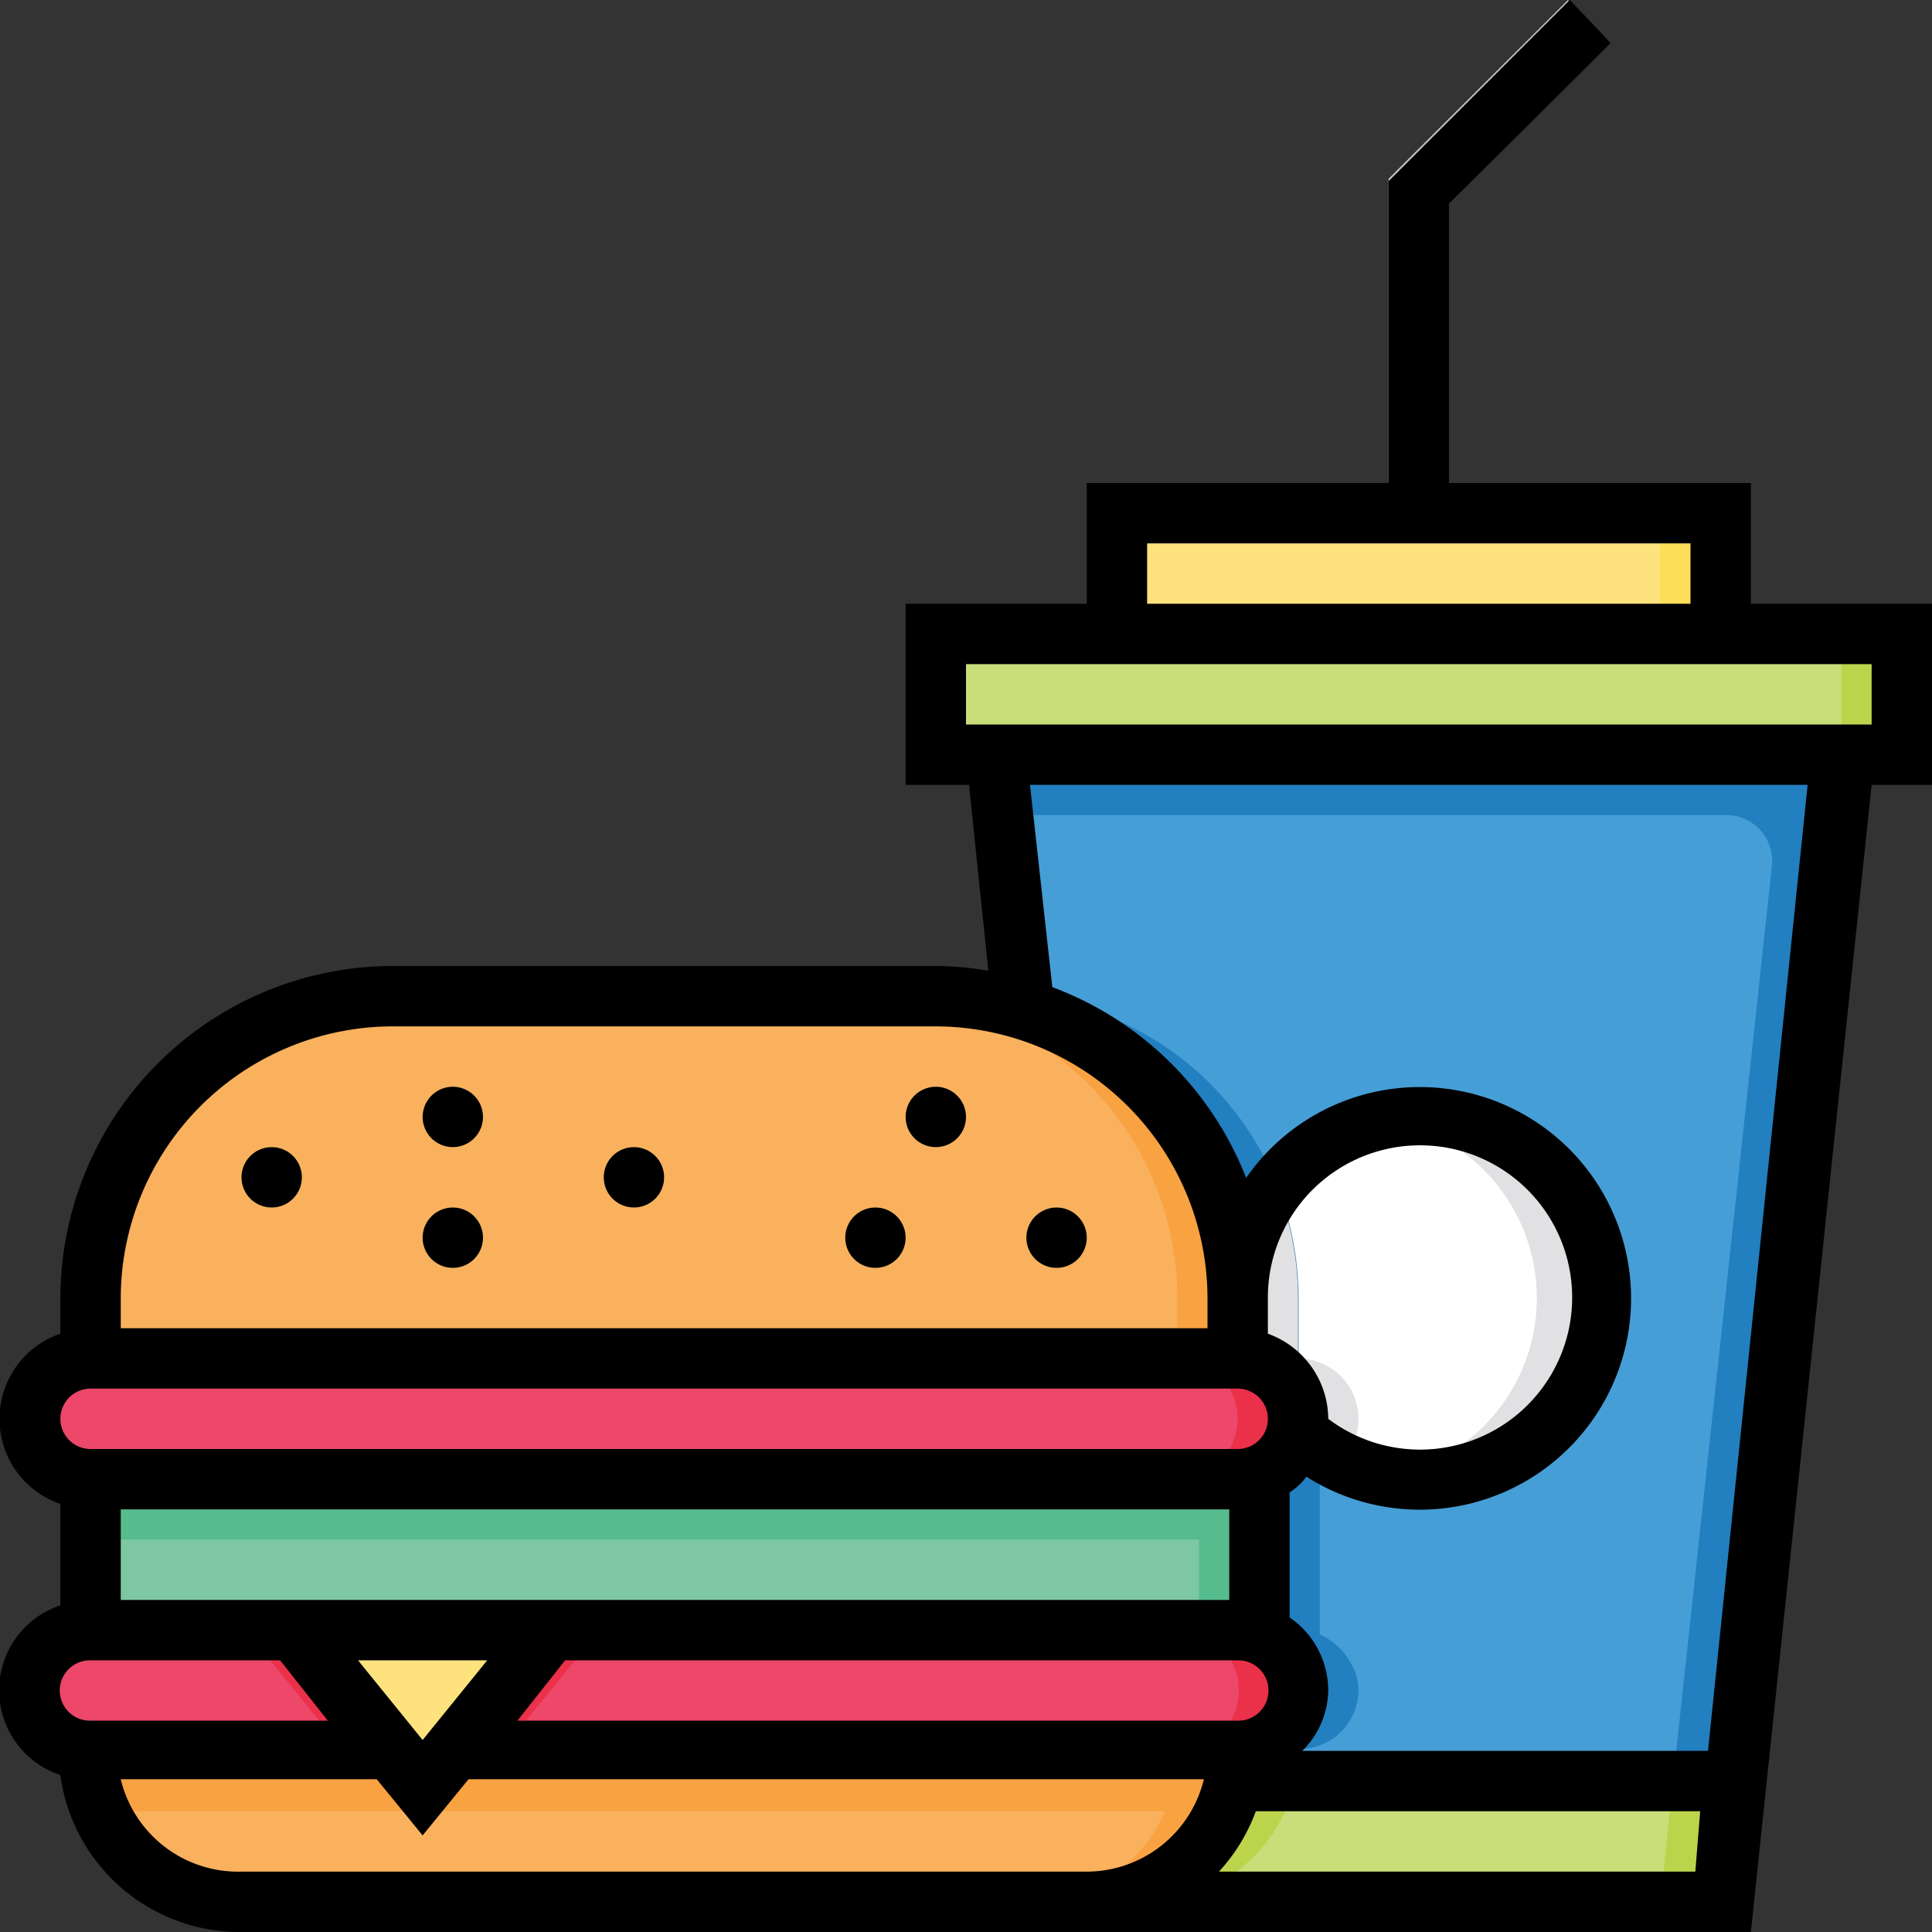 <svg xmlns="http://www.w3.org/2000/svg" data-name="Layer 1" viewBox="0 0 32 32"><rect x="0" y="0" width="32" height="32" fill="#333333" stroke="none"/><polygon fill="#c8c5cc" points="24 10 23 10 23 2.96 25.97 0 26.67 .7 24 3.38 24 10"/><path fill="#469ed6" d="M16.5,12.5l.1,1,.32,3,0,.19L17.3,20l.1.95.16,1.51.1,1,.11,1L18,27l.1,1,.1,1,.06.53.2,1.95v.05h10l.21-2,1.68-16,.11-1Zm4.95,17h-1A3.07,3.07,0,0,0,20.5,29h1A3.07,3.07,0,0,1,21.45,29.5Zm.05-7h-.82a2.77,2.77,0,0,1-.18-1,2.93,2.93,0,0,1,.65-1.85,5.16,5.16,0,0,1,.35,1.85Z"/><path fill="#227fc0" d="M29.5,12.5h-13l.1,1h12a.76.76,0,0,1,.75.83L27.71,29.5l-.21,2h1l.21-2,1.79-17Z"/><rect width="16" height="2" x="15.5" y="10.5" fill="#c9de79"/><rect width="1" height="2" x="30.5" y="10.5" fill="#bcd44c"/><rect width="10" height="2" x="18.5" y="8.5" fill="#fee27d"/><rect width="1" height="2" x="27.5" y="8.5" fill="#fddd5a"/><polygon fill="#c9de79" points="28.71 29.5 28.5 31.5 18.5 31.5 18.49 31.45 18.29 29.5 28.71 29.5"/><polygon fill="#bcd44c" points="27.71 29.5 27.5 31.5 28.5 31.5 28.71 29.5 27.71 29.5"/><path fill="#fff" d="M26.5,21.5a3,3,0,0,1-3,3l-.31,0-.19,0a2.68,2.68,0,0,1-.79-.24l-.35-.2V23.5h-.59a2.63,2.63,0,0,1-.58-1,0,0,0,0,1,0,0h.82v-1a5.16,5.16,0,0,0-.35-1.85A2.89,2.89,0,0,1,23,18.55l.19,0,.31,0A3,3,0,0,1,26.5,21.5Z"/><path fill="#e1e1e3" d="M23.5,18.5a2.73,2.73,0,0,0-.5.05,3,3,0,0,1,0,5.9,2.73,2.73,0,0,0,.5.05,3,3,0,0,0,0-6Z"/><path fill="#227fc0" d="M21.5,29a3.07,3.07,0,0,1-.05.53h-1A3.07,3.07,0,0,0,20.5,29Z"/><path fill="#bcd44c" d="M21.45,29.5a2.56,2.56,0,0,1-.69,1.26A2.52,2.52,0,0,1,19,31.5H5A2.53,2.53,0,0,1,2.5,29h18a3.07,3.07,0,0,1-.05.53Z"/><path fill="#227fc0" d="M21.86,24.43V28H2.5V24.5h19A.86.86,0,0,0,21.86,24.43Z"/><rect width="21" height="1.97" x="1.5" y="27" fill="#227fc0" rx=".98"/><path fill="#e1e1e3" d="M21.86,23.5V24a3.57,3.57,0,0,1-.38-.3,1,1,0,0,1-.21-.21Z"/><path fill="#227fc0" d="M21.86,24v.42a.86.86,0,0,1-.36.07H2.5v-1H21.27a1,1,0,0,0,.21.21A3.57,3.57,0,0,0,21.86,24Z"/><path fill="#469ed6" d="M22.21,24.21a1.15,1.15,0,0,1-.35.22V24Z"/><path fill="#e1e1e3" d="M22.5 23.5a1 1 0 0 1-.29.71l-.35-.2V23.5H2.5v1a1 1 0 0 1 0-2h19A1 1 0 0 1 22.5 23.5zM21.5 21.5v1h-.82a2.77 2.77 0 0 1-.18-1 2.93 2.93 0 0 1 .65-1.85A5.16 5.16 0 0 1 21.5 21.5z"/><path fill="#227fc0" d="M20.5,21.5a2.77,2.77,0,0,0,.18,1H2.5v-1a5,5,0,0,1,5-5h9l.42,0a5,5,0,0,1,4.23,3.13A2.93,2.93,0,0,0,20.5,21.5Z"/><path fill="#f9b15e" d="M6.5,16.5h9a5,5,0,0,1,5,5v1a0,0,0,0,1,0,0H1.5a0,0,0,0,1,0,0v-1A5,5,0,0,1,6.5,16.5Z"/><path fill="#f9a242" d="M15.5,16.5h-1a5,5,0,0,1,5,5v1h1v-1A5,5,0,0,0,15.5,16.5Z"/><rect width="19.36" height="4.5" x="1.5" y="23.5" fill="#7dc7a2"/><rect width="1" height="4.5" x="19.86" y="23.5" fill="#56bc8d"/><path fill="#f9b15e" d="M20.5,29a3.07,3.07,0,0,1-.05.53,2.6,2.6,0,0,1-.16.47,2.34,2.34,0,0,1-.53.79,2.52,2.52,0,0,1-1.27.69,3,3,0,0,1-.52.05H4A2.53,2.53,0,0,1,1.7,30a2.59,2.59,0,0,1-.2-1Z"/><path fill="#f9a242" d="M19.5,29a3.07,3.07,0,0,1-.05.53,2.56,2.56,0,0,1-.69,1.26,2.52,2.52,0,0,1-1.27.69,3,3,0,0,1-.52.05h1a3,3,0,0,0,.52-.05,2.52,2.52,0,0,0,1.27-.69,2.56,2.56,0,0,0,.69-1.26A3.07,3.07,0,0,0,20.5,29Z"/><path fill="#eb304a" d="M20.52,27h-1a1,1,0,0,1,0,2h1a1,1,0,0,0,0-2Z"/><path fill="#56bc8d" d="M20.86,23.57v1.86a.86.86,0,0,1-.36.07H1.5v-2h19A.86.86,0,0,1,20.86,23.57Z"/><rect width="21" height="2" x=".5" y="22.5" fill="#ed4769" rx="1"/><path fill="#eb304a" d="M20.5,22.5h-1a1,1,0,0,1,0,2h1a1,1,0,0,0,0-2Z"/><circle cx="4.5" cy="19.5" r=".5" fill="#fee27d"/><circle cx="7.5" cy="18.5" r=".5" fill="#fee27d"/><circle cx="10.5" cy="19.5" r=".5" fill="#fee27d"/><circle cx="15.5" cy="18.5" r=".5" fill="#fee27d"/><circle cx="17.5" cy="20.5" r=".5" fill="#fee27d"/><circle cx="14.5" cy="20.5" r=".5" fill="#fee27d"/><circle cx="7.5" cy="20.5" r=".5" fill="#fee27d"/><path fill="#f9a242" d="M20.5,29a3.07,3.07,0,0,1-.05.53,2.6,2.6,0,0,1-.16.47H1.7a2.59,2.59,0,0,1-.2-1Z"/><path fill="#ed4769" d="M20.52,27h-19a1,1,0,0,0-1,1h0a1,1,0,0,0,1,1h19a1,1,0,0,0,1-1h0A1,1,0,0,0,20.52,27Z"/><path fill="#eb304a" d="M20.52,27h-1a1,1,0,0,1,1,1h0a1,1,0,0,1-1,1h1a1,1,0,0,0,1-1h0A1,1,0,0,0,20.52,27Z"/><polygon fill="#eb304a" points="9.93 27 8.33 28.97 5.67 28.97 4.07 27 9.93 27"/><polygon fill="#fee27d" points="9.12 27 7 29.61 4.88 27 9.12 27"/><path d="M10.5,19a.5.5,0,1,0,.5.5A.5.5,0,0,0,10.5,19Zm-3,1a.5.5,0,1,0,.5.5A.5.5,0,0,0,7.5,20Zm-3-1a.5.5,0,1,0,.5.5A.5.5,0,0,0,4.5,19Zm3-1a.5.5,0,1,0,.5.5A.5.5,0,0,0,7.5,18Zm7,2a.5.5,0,1,0,.5.5A.5.5,0,0,0,14.5,20Zm3,0a.5.5,0,1,0,.5.5A.5.5,0,0,0,17.5,20ZM29,10V8H24V3.38L26.68.71,26,0,23,3l0,0V8H18v2H15v3h1.05l.32,3.08A4.94,4.94,0,0,0,15.5,16h-9A5.51,5.51,0,0,0,1,21.5v.59a1.49,1.49,0,0,0,0,2.82v1.68A1.48,1.48,0,0,0,1,29.4,3,3,0,0,0,4,32H29l2-19H32V10ZM19,9h9v1H19ZM2,21.5A4.51,4.51,0,0,1,6.5,17h9A4.51,4.51,0,0,1,20,21.5V22H2ZM1.5,23h19a.5.5,0,0,1,0,1H1.5a.5.5,0,0,1,0-1ZM2,26.5V25H20.36v1.5Zm6.07,1L7,28.82,5.93,27.5Zm1.29,0H20.51a.49.49,0,1,1,0,1H8.57Zm-7.87,1a.49.49,0,1,1,0-1H4.64l.79,1ZM18,31H4a2,2,0,0,1-2-1.53H6.24L7,30.4l.76-.93H19.94A2,2,0,0,1,18,31Zm10.08,0H20.19a3,3,0,0,0,.61-1h7.36Zm.21-2H21.57A1.44,1.44,0,0,0,22,28a1.47,1.47,0,0,0-.64-1.21V24.72a1.16,1.16,0,0,0,.28-.26,3.5,3.5,0,1,0-1-4.95,5.52,5.52,0,0,0-3.21-3.16L17.06,13H29.94ZM21,22.09V21.5a2.52,2.52,0,1,1,1,2A1.51,1.51,0,0,0,21,22.09ZM31,12H16V11H31ZM15.5,18a.5.5,0,1,0,.5.5A.5.5,0,0,0,15.5,18Z"/></svg>